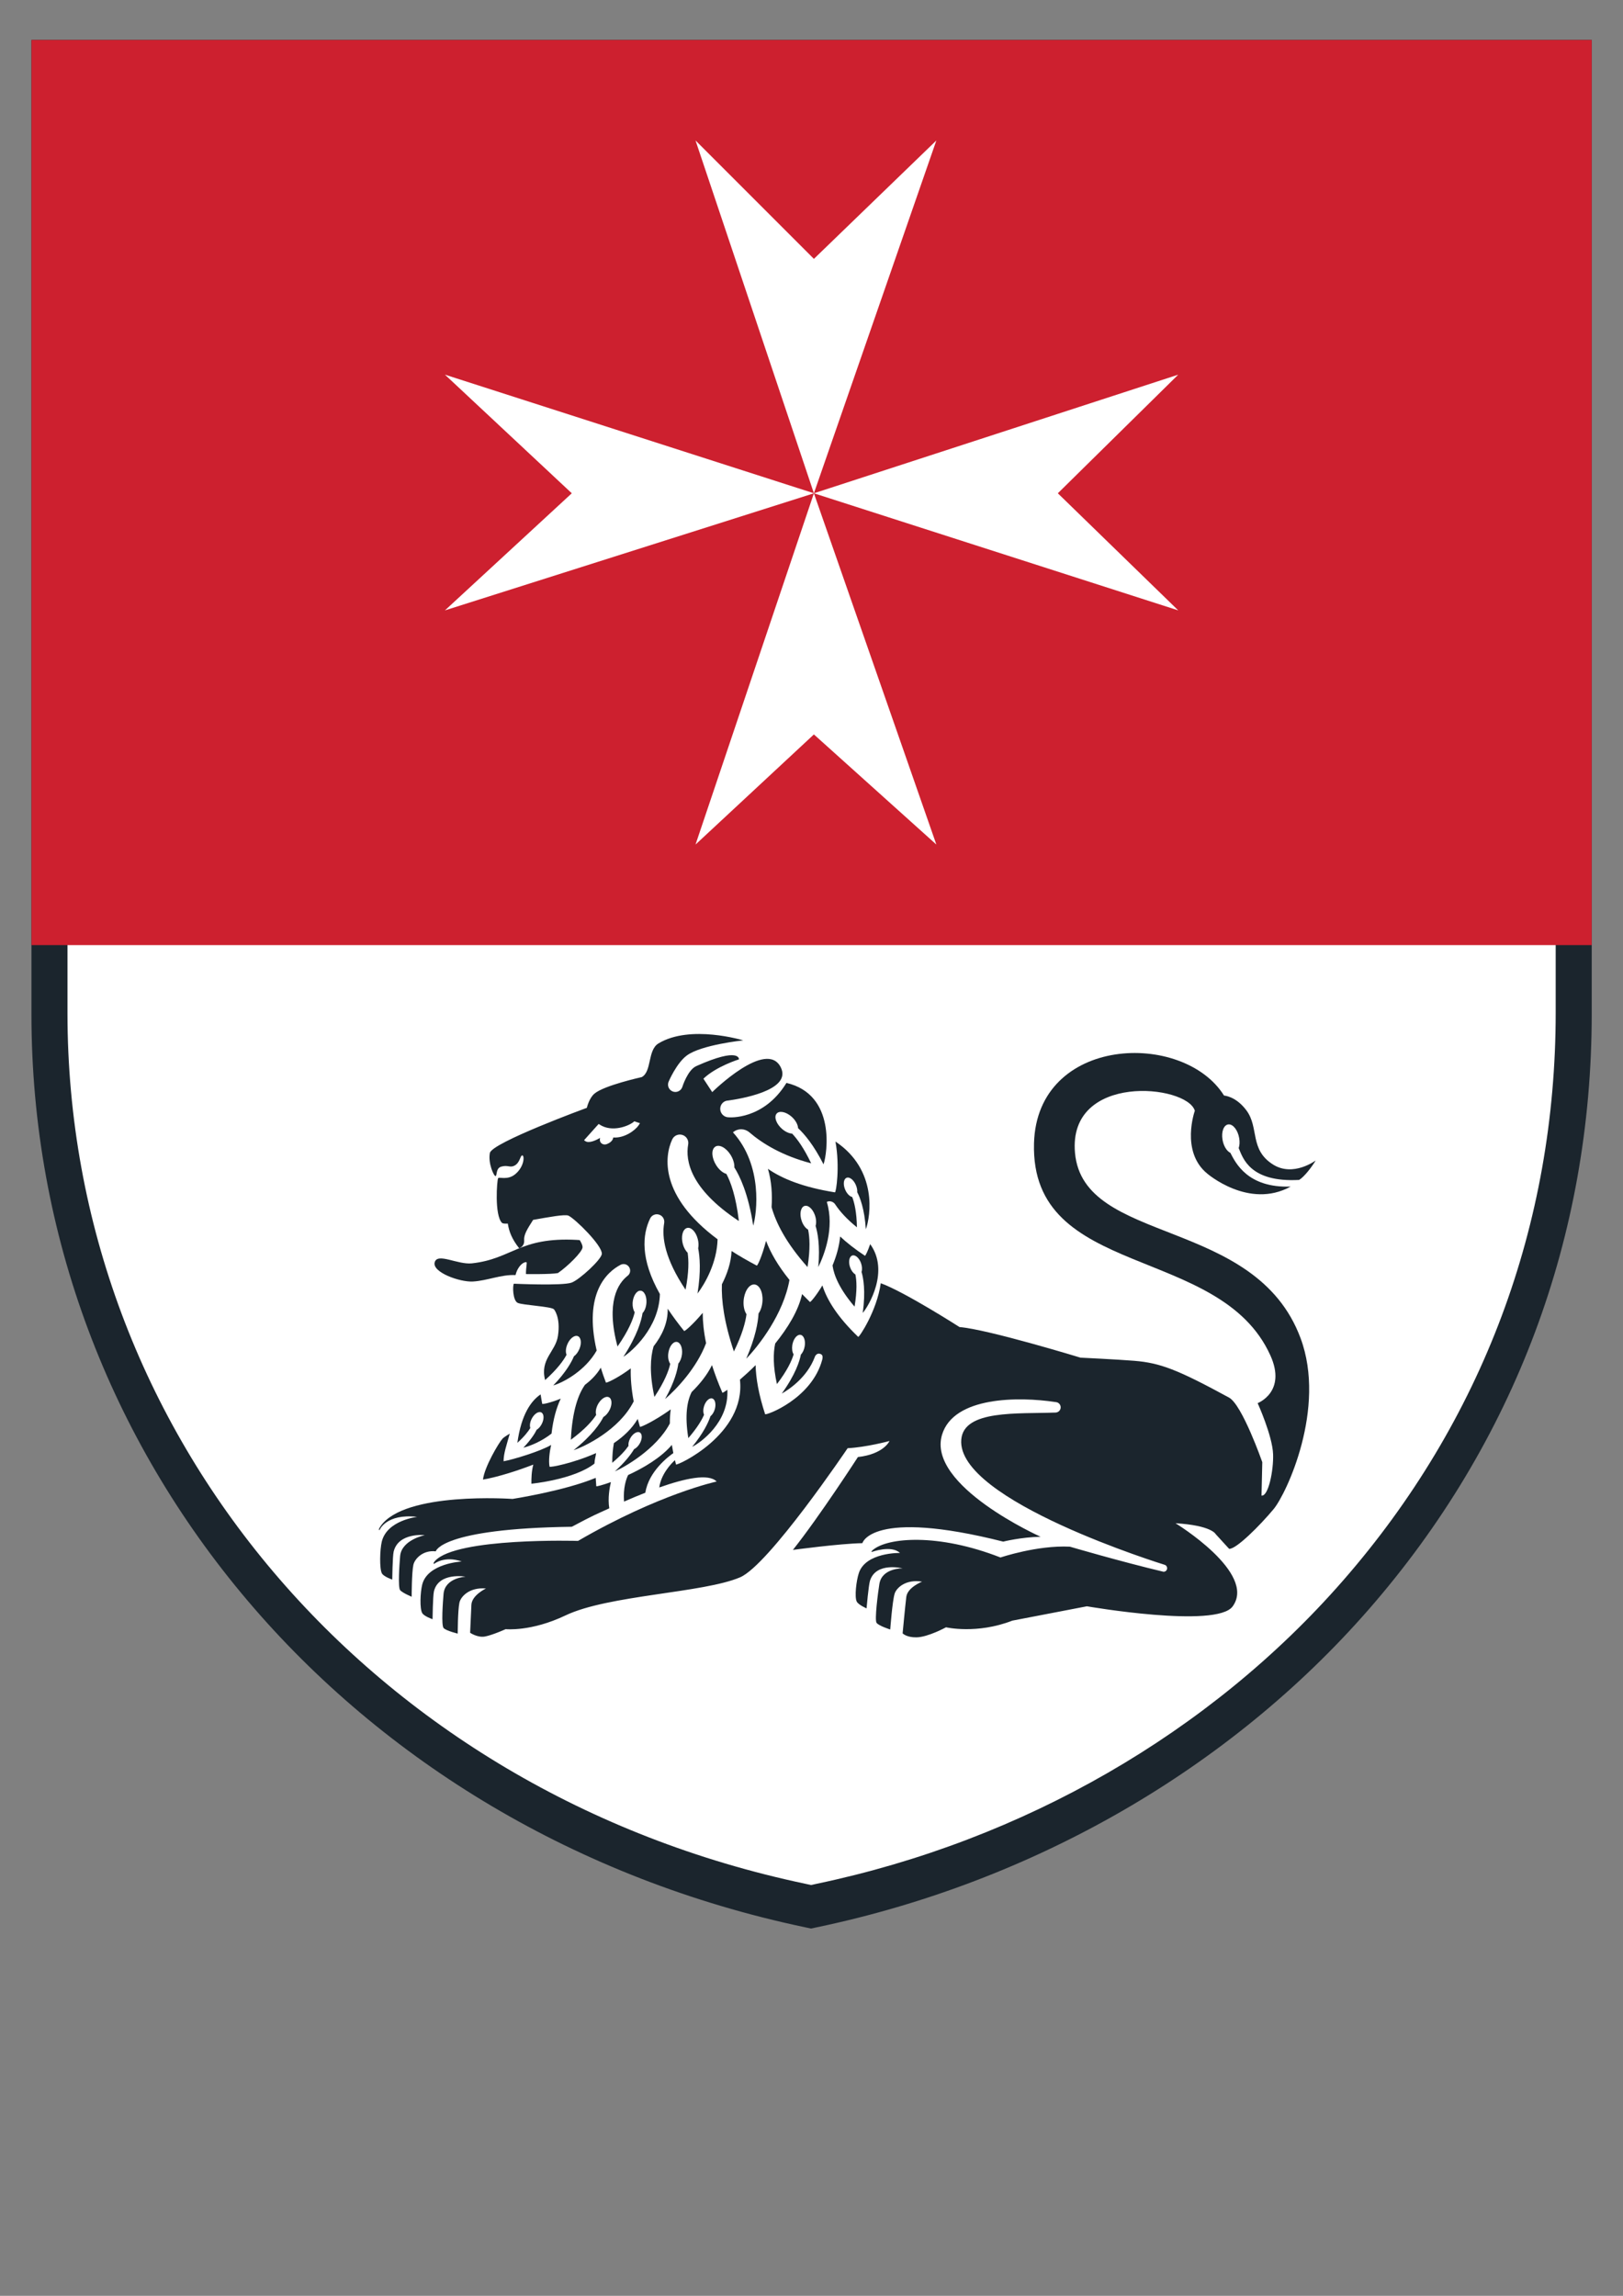 <?xml version="1.0" encoding="UTF-8" standalone="no"?>
<svg
   xmlns:dc="http://purl.org/dc/elements/1.1/"
   xmlns:cc="http://creativecommons.org/ns#"
   xmlns:rdf="http://www.w3.org/1999/02/22-rdf-syntax-ns#"
   xmlns:svg="http://www.w3.org/2000/svg"
   xmlns="http://www.w3.org/2000/svg"
   viewBox="0 0 793.701 1122.52"
   height="1122.52"
   width="793.701"
   xml:space="preserve"
   id="svg2"
   version="1.1"><rect x="0" y="0" width="793.701" height="1122.52" fill="#808080" stroke="none"/><defs
     id="defs6"><clipPath
       id="clipPath18"
       clipPathUnits="userSpaceOnUse"><path
         id="path16"
         d="m 219.864,751.858 h 155.548 v 74.889 H 219.864 Z" /></clipPath><clipPath
       id="clipPath30"
       clipPathUnits="userSpaceOnUse"><path
         id="path28"
         d="m 219.864,751.858 h 155.548 v 74.889 H 219.864 Z" /></clipPath><clipPath
       id="clipPath42"
       clipPathUnits="userSpaceOnUse"><path
         id="path40"
         d="m 219.864,751.858 h 155.548 v 74.889 H 219.864 Z" /></clipPath><clipPath
       id="clipPath54"
       clipPathUnits="userSpaceOnUse"><path
         id="path52"
         d="m 219.864,751.858 h 155.548 v 74.889 H 219.864 Z" /></clipPath><clipPath
       id="clipPath66"
       clipPathUnits="userSpaceOnUse"><path
         id="path64"
         d="m 219.864,751.858 h 155.548 v 74.889 H 219.864 Z" /></clipPath><clipPath
       id="clipPath78"
       clipPathUnits="userSpaceOnUse"><path
         id="path76"
         d="m 219.864,751.858 h 155.548 v 74.889 H 219.864 Z" /></clipPath><clipPath
       id="clipPath90"
       clipPathUnits="userSpaceOnUse"><path
         id="path88"
         d="m 219.864,751.858 h 155.548 v 74.889 H 219.864 Z" /></clipPath><clipPath
       id="clipPath102"
       clipPathUnits="userSpaceOnUse"><path
         id="path100"
         d="m 219.864,751.858 h 155.548 v 74.889 H 219.864 Z" /></clipPath><clipPath
       id="clipPath114"
       clipPathUnits="userSpaceOnUse"><path
         id="path112"
         d="m 219.864,751.858 h 155.548 v 74.889 H 219.864 Z" /></clipPath><clipPath
       id="clipPath126"
       clipPathUnits="userSpaceOnUse"><path
         id="path124"
         d="m 219.864,751.858 h 155.548 v 74.889 H 219.864 Z" /></clipPath><clipPath
       id="clipPath138"
       clipPathUnits="userSpaceOnUse"><path
         id="path136"
         d="m 219.864,751.858 h 155.548 v 74.889 H 219.864 Z" /></clipPath><clipPath
       id="clipPath150"
       clipPathUnits="userSpaceOnUse"><path
         id="path148"
         d="m 219.864,751.858 h 155.548 v 74.889 H 219.864 Z" /></clipPath><clipPath
       id="clipPath160"
       clipPathUnits="userSpaceOnUse"><path
         id="path158"
         d="m 219.864,751.858 h 155.548 v 74.889 H 219.864 Z" /></clipPath><clipPath
       id="clipPath172"
       clipPathUnits="userSpaceOnUse"><path
         id="path170"
         d="m 219.864,751.858 h 155.548 v 74.889 H 219.864 Z" /></clipPath><clipPath
       id="clipPath184"
       clipPathUnits="userSpaceOnUse"><path
         id="path182"
         d="m 219.864,751.858 h 155.548 v 74.889 H 219.864 Z" /></clipPath><clipPath
       id="clipPath196"
       clipPathUnits="userSpaceOnUse"><path
         id="path194"
         d="m 219.864,751.858 h 155.548 v 74.889 H 219.864 Z" /></clipPath><clipPath
       id="clipPath208"
       clipPathUnits="userSpaceOnUse"><path
         id="path206"
         d="m 219.864,751.858 h 155.548 v 74.889 H 219.864 Z" /></clipPath><clipPath
       id="clipPath220"
       clipPathUnits="userSpaceOnUse"><path
         id="path218"
         d="m 219.864,751.858 h 155.548 v 74.889 H 219.864 Z" /></clipPath><clipPath
       id="clipPath232"
       clipPathUnits="userSpaceOnUse"><path
         id="path230"
         d="m 219.864,751.858 h 155.548 v 74.889 H 219.864 Z" /></clipPath><clipPath
       id="clipPath244"
       clipPathUnits="userSpaceOnUse"><path
         id="path242"
         d="m 219.864,751.858 h 155.548 v 74.889 H 219.864 Z" /></clipPath><clipPath
       id="clipPath256"
       clipPathUnits="userSpaceOnUse"><path
         id="path254"
         d="m 219.864,751.858 h 155.548 v 74.889 H 219.864 Z" /></clipPath><clipPath
       id="clipPath266"
       clipPathUnits="userSpaceOnUse"><path
         id="path264"
         d="m 219.864,751.858 h 155.548 v 74.889 H 219.864 Z" /></clipPath><clipPath
       id="clipPath278"
       clipPathUnits="userSpaceOnUse"><path
         id="path276"
         d="m 219.864,751.858 h 155.548 v 74.889 H 219.864 Z" /></clipPath></defs><g
     transform="matrix(1.333,0,0,-1.333,0,1122.52)"
     id="g10"><g
       transform="matrix(10.896,0,0,10.896,-2945.712,-8116.641)"
       id="g12"><g
         clip-path="url(#clipPath18)"
         id="g14"><g
           transform="translate(271.407,820.86)"
           id="g20"><path
             id="path22"
             style="fill:#1b252d;fill-opacity:1;fill-rule:evenodd;stroke:none"
             d="m 0,0 v -32.807 c 0,-14.859 10.708,-27.494 26.04,-30.726 l 0.208,-0.044 0.206,0.044 c 7.288,1.529 13.885,5.329 18.572,10.699 4.912,5.627 7.508,12.559 7.508,20.047 V 0 Z" /></g></g></g><g
       transform="matrix(10.896,0,0,10.896,-2945.712,-8116.641)"
       id="g24"><g
         clip-path="url(#clipPath30)"
         id="g26"><g
           transform="translate(272.62,819.393)"
           id="g32"><path
             id="path34"
             style="fill:#ffffff;fill-opacity:1;fill-rule:evenodd;stroke:none"
             d="m 0,0 v -31.292 c 0,-14.175 10.213,-26.227 24.839,-29.31 l 0.196,-0.043 0.197,0.043 c 6.952,1.459 13.245,5.084 17.716,10.206 4.686,5.367 7.16,11.98 7.16,19.12 l 0,31.276 z" /></g></g></g><g
       transform="matrix(10.896,0,0,10.896,-2945.712,-8116.641)"
       id="g36"><g
         clip-path="url(#clipPath42)"
         id="g38"><g
           transform="translate(296.994,784.619)"
           id="g44"><path
             id="path46"
             style="fill:#1b252d;fill-opacity:1;fill-rule:nonzero;stroke:none"
             d="m 0,0 c 0.138,-0.12 0.221,-0.273 0.225,-0.392 0.212,-0.196 0.525,-0.565 0.857,-1.218 0.125,0.36 0.426,2.348 -1.248,2.741 -0.777,-1.262 -1.938,-1.158 -1.938,-1.158 -0.157,-0.004 -0.287,0.12 -0.292,0.277 -0.004,0.155 0.113,0.285 0.27,0.288 0.321,0.044 2.161,0.323 1.77,1.114 -0.481,0.975 -2.31,-0.831 -2.31,-0.831 l -0.296,0.452 c 0.434,0.416 1.197,0.651 1.197,0.651 0,0 0.042,0.434 -1.437,-0.227 C -3.494,1.567 -3.671,0.998 -3.671,0.998 -3.702,0.901 -3.793,0.83 -3.9,0.826 -4.036,0.823 -4.151,0.931 -4.154,1.068 c -0.001,0.038 0.007,0.074 0.021,0.106 0,0 0.262,0.62 0.611,0.879 0.49,0.364 1.901,0.51 1.901,0.51 0,0 -1.784,0.546 -2.856,-0.104 C -4.848,2.234 -4.694,1.51 -5.04,1.326 c 0,0 -1.261,-0.277 -1.59,-0.555 -0.184,-0.155 -0.257,-0.479 -0.257,-0.479 0,0 -3.2,-1.172 -3.265,-1.52 -0.066,-0.348 0.138,-0.792 0.193,-0.777 0.054,0.014 10e-4,0.264 0.19,0.317 0.217,0.064 0.289,-0.041 0.435,0.029 0.193,0.092 0.197,0.324 0.264,0.348 0.085,0.031 0.098,-0.355 -0.223,-0.627 -0.261,-0.22 -0.544,-0.086 -0.581,-0.139 -0.038,-0.052 -0.13,-1.243 0.13,-1.504 0.024,-0.022 0.093,-0.03 0.196,-0.024 0.04,-0.261 0.136,-0.52 0.383,-0.831 0,0 0.182,0.055 0.167,0.268 -0.014,0.188 0.099,0.37 0.302,0.688 0.528,0.093 1.078,0.197 1.193,0.141 0.226,-0.11 1.126,-0.992 1.121,-1.28 -0.004,-0.19 -0.756,-0.878 -1.019,-0.973 -0.306,-0.113 -1.942,-0.037 -1.942,-0.037 -0.047,-0.051 -0.044,-0.569 0.132,-0.647 0.175,-0.077 1.115,-0.117 1.216,-0.214 0,0 0.233,-0.261 0.134,-0.902 -0.081,-0.528 -0.612,-0.775 -0.431,-1.481 0.413,0.372 0.619,0.658 0.722,0.853 -0.036,0.082 -0.03,0.207 0.02,0.335 0.077,0.198 0.233,0.329 0.349,0.295 0.115,-0.036 0.148,-0.225 0.069,-0.422 -0.045,-0.115 -0.115,-0.209 -0.19,-0.261 -0.074,-0.181 -0.259,-0.527 -0.696,-0.981 0.361,0.107 1.085,0.508 1.462,1.175 -0.451,1.943 0.355,2.65 0.804,2.886 0.077,0.04 0.176,0.032 0.245,-0.027 0.093,-0.079 0.106,-0.219 0.027,-0.311 -0.012,-0.013 -0.023,-0.023 -0.036,-0.033 -0.324,-0.256 -0.738,-0.887 -0.338,-2.379 0.376,0.54 0.523,0.915 0.579,1.151 -0.048,0.075 -0.077,0.188 -0.071,0.316 0.014,0.225 0.129,0.41 0.256,0.412 0.128,0.004 0.223,-0.177 0.21,-0.402 -0.009,-0.148 -0.06,-0.279 -0.131,-0.352 -0.037,-0.245 -0.174,-0.745 -0.645,-1.471 0.284,0.178 1.201,0.982 1.229,2.112 -0.667,1.179 -0.59,2.004 -0.328,2.546 0.057,0.117 0.195,0.171 0.318,0.121 0.112,-0.043 0.174,-0.162 0.154,-0.278 -0.086,-0.479 0.024,-1.205 0.72,-2.243 0.117,0.602 0.107,0.997 0.07,1.244 -0.067,0.065 -0.128,0.169 -0.162,0.294 -0.067,0.248 -0.008,0.488 0.13,0.537 0.139,0.049 0.305,-0.113 0.371,-0.362 0.032,-0.114 0.034,-0.227 0.016,-0.32 0.053,-0.272 0.1,-0.765 -0.023,-1.522 0.247,0.324 0.656,1.033 0.676,1.827 -1.959,1.457 -1.793,2.795 -1.526,3.364 0.067,0.142 0.237,0.201 0.378,0.134 0.121,-0.057 0.184,-0.191 0.156,-0.318 -0.09,-0.523 0.058,-1.477 1.705,-2.563 l 0.003,0.006 c -0.098,0.824 -0.274,1.306 -0.421,1.581 v -0.003 c -0.114,0.033 -0.242,0.135 -0.339,0.288 -0.156,0.243 -0.176,0.521 -0.043,0.621 0.131,0.1 0.365,-0.018 0.521,-0.262 0.094,-0.15 0.14,-0.311 0.13,-0.437 h 0.005 c 0.172,-0.272 0.465,-0.866 0.631,-1.952 0.123,0.408 0.331,2.023 -0.683,3.142 0.039,0.032 0.083,0.059 0.133,0.077 0.148,0.053 0.306,0.018 0.418,-0.076 0.452,-0.388 1.118,-0.792 2.083,-1.045 -0.247,0.518 -0.47,0.821 -0.641,1 -0.1,0.005 -0.223,0.058 -0.336,0.155 -0.191,0.165 -0.279,0.394 -0.192,0.51 C -0.418,0.206 -0.192,0.165 0,0 m -5.142,-0.293 c -0.128,-0.191 -0.5,-0.443 -0.856,-0.413 -0.002,0.001 0.001,-0.136 -0.208,-0.22 -0.119,-0.047 -0.211,0.019 -0.235,0.09 -0.017,0.054 0,0.117 0,0.117 -0.154,-0.091 -0.388,-0.197 -0.509,-0.102 l -0.031,0.023 0.49,0.546 0.025,-0.013 c 0.429,-0.291 1.01,-0.045 1.163,0.091 l 0.014,0.013 0.191,-0.065 z" /></g></g></g><g
       transform="matrix(10.896,0,0,10.896,-2945.712,-8116.641)"
       id="g48"><g
         clip-path="url(#clipPath54)"
         id="g50"><g
           transform="translate(291.018,773.625)"
           id="g56"><path
             id="path58"
             style="fill:#1b252d;fill-opacity:1;fill-rule:nonzero;stroke:none"
             d="m 0,0 c -0.035,-0.188 -0.055,-0.409 -0.056,-0.663 0.277,0.231 0.446,0.421 0.548,0.569 -0.01,0.069 0.006,0.155 0.051,0.243 C 0.626,0.307 0.768,0.402 0.861,0.363 0.955,0.324 0.963,0.163 0.881,0.005 0.829,-0.096 0.752,-0.171 0.68,-0.204 0.571,-0.384 0.377,-0.642 0.031,-0.952 0.335,-0.824 1.43,-0.207 1.884,0.662 1.883,0.835 1.893,0.992 1.914,1.135 1.368,0.743 0.886,0.521 0.877,0.549 0.85,0.64 0.825,0.726 0.801,0.813 0.607,0.485 0.324,0.218 0,0" /></g></g></g><g
       transform="matrix(10.896,0,0,10.896,-2945.712,-8116.641)"
       id="g60"><g
         clip-path="url(#clipPath66)"
         id="g62"><g
           transform="translate(291.018,773.625)"
           id="g68"><path
             id="path70"
             style="fill:#1b252d;fill-opacity:1;fill-rule:nonzero;stroke:none"
             d="M 0,0 C -0.001,-0.001 0,0 0,0" /></g></g></g><g
       transform="matrix(10.896,0,0,10.896,-2945.712,-8116.641)"
       id="g72"><g
         clip-path="url(#clipPath78)"
         id="g74"><g
           transform="translate(290.576,776.163)"
           id="g80"><path
             id="path82"
             style="fill:#1b252d;fill-opacity:1;fill-rule:nonzero;stroke:none"
             d="M 0,0 C 0,0 -0.002,0 0,0" /></g></g></g><g
       transform="matrix(10.896,0,0,10.896,-2945.712,-8116.641)"
       id="g84"><g
         clip-path="url(#clipPath90)"
         id="g86"><g
           transform="translate(296.204,782.858)"
           id="g92"><path
             id="path94"
             style="fill:#1b252d;fill-opacity:1;fill-rule:nonzero;stroke:none"
             d="m 0,0 c 0.123,-0.416 0.15,-0.862 0.123,-1.29 0.144,-0.515 0.479,-1.199 1.211,-2.017 0.098,0.625 0.07,1.022 0.018,1.261 -0.085,0.047 -0.167,0.152 -0.215,0.291 -0.078,0.222 -0.041,0.447 0.082,0.5 0.123,0.053 0.285,-0.083 0.363,-0.306 0.046,-0.132 0.052,-0.263 0.023,-0.361 0.066,-0.213 0.156,-0.654 0.091,-1.385 0.201,0.411 0.553,1.313 0.287,2.191 0.006,0.003 0.011,0.009 0.017,0.011 0.099,0.034 0.207,-0.005 0.263,-0.089 0.154,-0.234 0.387,-0.495 0.734,-0.775 -0.009,0.511 -0.086,0.831 -0.159,1.02 -0.081,0.018 -0.172,0.105 -0.23,0.231 -0.08,0.174 -0.068,0.357 0.027,0.409 0.096,0.054 0.237,-0.045 0.317,-0.217 0.043,-0.092 0.062,-0.186 0.055,-0.262 0.089,-0.169 0.245,-0.554 0.29,-1.247 C 3.456,-1.598 3.7,-0.036 2.274,0.918 2.429,0.059 2.295,-0.798 2.256,-0.792 1.182,-0.621 0.469,-0.329 0,0" /></g></g></g><g
       transform="matrix(10.896,0,0,10.896,-2945.712,-8116.641)"
       id="g96"><g
         clip-path="url(#clipPath102)"
         id="g98"><g
           transform="translate(299.397,778.007)"
           id="g104"><path
             id="path106"
             style="fill:#1b252d;fill-opacity:1;fill-rule:nonzero;stroke:none"
             d="M 0,0 C 0.199,0.231 0.906,1.413 0.25,2.316 0.166,2.069 0.087,1.914 0.073,1.924 -0.263,2.147 -0.538,2.363 -0.76,2.571 h -0.001 c -0.034,-0.343 -0.13,-0.668 -0.257,-0.974 0.049,-0.343 0.245,-0.805 0.742,-1.385 0.09,0.546 0.071,0.881 0.028,1.082 -0.067,0.04 -0.132,0.12 -0.173,0.228 -0.067,0.177 -0.042,0.36 0.056,0.406 0.098,0.046 0.233,-0.062 0.302,-0.239 C -0.021,1.575 -0.014,1.46 -0.041,1.38 0.02,1.178 0.101,0.74 0,0" /></g></g></g><g
       transform="matrix(10.896,0,0,10.896,-2945.712,-8116.641)"
       id="g108"><g
         clip-path="url(#clipPath114)"
         id="g110"><g
           transform="translate(294.511,780.417)"
           id="g116"><path
             id="path118"
             style="fill:#1b252d;fill-opacity:1;fill-rule:nonzero;stroke:none"
             d="M 0,0 C -0.002,0 0,-0.001 0,0" /></g></g></g><g
       transform="matrix(10.896,0,0,10.896,-2945.712,-8116.641)"
       id="g120"><g
         clip-path="url(#clipPath126)"
         id="g122"><g
           transform="translate(294.98,780.091)"
           id="g128"><path
             id="path130"
             style="fill:#1b252d;fill-opacity:1;fill-rule:nonzero;stroke:none"
             d="m 0,0 c -0.016,-0.38 -0.145,-0.766 -0.326,-1.121 -0.02,-0.53 0.069,-1.265 0.404,-2.261 0.282,0.575 0.39,0.983 0.424,1.255 -0.068,0.1 -0.108,0.259 -0.098,0.436 0.017,0.308 0.173,0.562 0.348,0.565 0.177,0.005 0.306,-0.243 0.289,-0.551 C 1.032,-1.846 0.982,-1.999 0.908,-2.103 0.892,-2.394 0.808,-2.9 0.494,-3.625 0.918,-3.186 1.747,-2.12 1.949,-0.973 1.561,-0.493 1.311,-0.055 1.161,0.342 1.029,-0.165 0.875,-0.504 0.847,-0.49 0.534,-0.325 0.253,-0.163 0,0" /></g></g></g><g
       transform="matrix(10.896,0,0,10.896,-2945.712,-8116.641)"
       id="g132"><g
         clip-path="url(#clipPath138)"
         id="g134"><g
           transform="translate(293.637,775.345)"
           id="g140"><path
             id="path142"
             style="fill:#1b252d;fill-opacity:1;fill-rule:nonzero;stroke:none"
             d="m 0,0 c -0.149,-0.291 -0.241,-0.768 -0.113,-1.552 0.295,0.341 0.449,0.6 0.529,0.785 -0.03,0.068 -0.035,0.165 -0.006,0.268 0.048,0.176 0.169,0.304 0.272,0.284 C 0.785,-0.235 0.827,-0.394 0.781,-0.57 0.752,-0.677 0.695,-0.766 0.632,-0.816 0.56,-1.03 0.394,-1.383 0.016,-1.846 0.292,-1.711 1.261,-1.021 1.201,0.075 1.099,0.001 1.038,-0.034 1.033,-0.023 0.891,0.307 0.776,0.615 0.683,0.905 0.523,0.576 0.275,0.269 0,0" /></g></g></g><g
       transform="matrix(10.896,0,0,10.896,-2945.712,-8116.641)"
       id="g144"><g
         clip-path="url(#clipPath150)"
         id="g146"><g
           transform="translate(290.862,771.429)"
           id="g152" /></g></g><g
       transform="matrix(10.896,0,0,10.896,-2945.712,-8116.641)"
       id="g154"><g
         clip-path="url(#clipPath160)"
         id="g156"><g
           transform="translate(291.359,771.656)"
           id="g162"><path
             id="path164"
             style="fill:#1b252d;fill-opacity:1;fill-rule:nonzero;stroke:none"
             d="M 0,0 C -0.034,0.471 0.076,0.768 0.138,0.894 0.655,1.132 1.244,1.477 1.61,1.908 1.624,1.819 1.641,1.727 1.66,1.632 1.519,1.533 0.83,1.028 0.718,0.299 0.477,0.205 0.232,0.101 0,0" /></g></g></g><g
       transform="matrix(10.896,0,0,10.896,-2945.712,-8116.641)"
       id="g166"><g
         clip-path="url(#clipPath172)"
         id="g168"><g
           transform="translate(290.862,771.429)"
           id="g174"><path
             id="path176"
             style="fill:#1b252d;fill-opacity:1;fill-rule:nonzero;stroke:none"
             d="M 0,0 C -0.055,0.344 0.012,0.7 0.055,0.883 -0.238,0.777 -0.436,0.73 -0.437,0.744 -0.445,0.841 -0.452,0.935 -0.457,1.026 -1.496,0.59 -3.256,0.316 -3.256,0.316 c 0,0 -3.65,0.261 -4.449,-0.926 -0.091,-0.135 -0.035,-0.122 -0.03,-0.121 0,0 0.217,0.562 1.267,0.443 0,0 -1.01,-0.111 -1.19,-0.828 -0.066,-0.264 -0.085,-0.928 0.005,-1.078 0.064,-0.108 0.346,-0.205 0.346,-0.205 0,0 0.01,0.781 0.047,0.94 0.158,0.654 1.049,0.557 1.049,0.557 0,0 -0.785,-0.16 -0.831,-0.709 -0.022,-0.261 -0.08,-1.06 0.003,-1.148 0.093,-0.097 0.386,-0.217 0.386,-0.217 0,0 -0.001,0.804 0.057,1.072 0.043,0.202 0.32,0.506 0.754,0.456 0,0 0.161,0.767 4.58,0.827 C -0.461,-0.194 -0.452,-0.209 0,0" /></g></g></g><g
       transform="matrix(10.896,0,0,10.896,-2945.712,-8116.641)"
       id="g178"><g
         clip-path="url(#clipPath184)"
         id="g180"><g
           transform="translate(292.354,776.882)"
           id="g186"><path
             id="path188"
             style="fill:#1b252d;fill-opacity:1;fill-rule:nonzero;stroke:none"
             d="M 0,0 C 0.284,0.363 0.487,0.792 0.475,1.267 0.633,1.029 0.816,0.78 1.028,0.517 1.045,0.496 1.331,0.74 1.654,1.128 1.655,0.823 1.69,0.483 1.768,0.109 1.452,-0.729 0.776,-1.437 0.387,-1.774 c 0.326,0.584 0.42,0.989 0.446,1.194 0.063,0.074 0.11,0.188 0.124,0.318 C 0.981,-0.038 0.896,0.146 0.769,0.15 0.641,0.154 0.518,-0.025 0.494,-0.249 0.477,-0.387 0.509,-0.516 0.561,-0.59 0.509,-0.823 0.371,-1.187 0.028,-1.703 -0.14,-0.926 -0.112,-0.384 0,0" /></g></g></g><g
       transform="matrix(10.896,0,0,10.896,-2945.712,-8116.641)"
       id="g190"><g
         clip-path="url(#clipPath196)"
         id="g192"><g
           transform="translate(290.576,776.163)"
           id="g198"><path
             id="path200"
             style="fill:#1b252d;fill-opacity:1;fill-rule:nonzero;stroke:none"
             d="M 0,0 C 0.048,-0.159 0.108,-0.327 0.173,-0.5 0.183,-0.526 0.572,-0.351 1.01,-0.023 1,-0.338 1.028,-0.707 1.108,-1.135 0.617,-2.107 -0.564,-2.663 -0.916,-2.777 c 0.639,0.508 0.903,0.915 1.005,1.118 0.078,0.044 0.156,0.131 0.211,0.242 0.093,0.19 0.077,0.382 -0.035,0.426 -0.112,0.045 -0.278,-0.074 -0.372,-0.264 -0.059,-0.125 -0.076,-0.249 -0.047,-0.333 -0.123,-0.194 -0.369,-0.48 -0.853,-0.838 0.047,0.992 0.258,1.543 0.475,1.85 C -0.32,-0.416 -0.138,-0.232 0,0" /></g></g></g><g
       transform="matrix(10.896,0,0,10.896,-2945.712,-8116.641)"
       id="g202"><g
         clip-path="url(#clipPath208)"
         id="g204"><g
           transform="translate(299.384,770.256)"
           id="g210"><path
             id="path212"
             style="fill:#1b252d;fill-opacity:1;fill-rule:nonzero;stroke:none"
             d="m 0,0 c 0,0 0.299,1.173 4.742,0.052 0,0 0.597,0.15 1.259,0.164 0,0 -3.831,1.713 -3.32,3.43 0.387,1.297 2.586,1.293 3.822,1.104 0.005,0 0.009,0 0.014,-0.001 C 6.613,4.739 6.686,4.654 6.676,4.556 6.668,4.467 6.593,4.4 6.506,4.397 5.236,4.348 3.415,4.497 3.33,3.489 c -0.175,-2.057 6.856,-4.22 6.856,-4.22 0.047,-0.017 0.077,-0.065 0.075,-0.117 -0.002,-0.065 -0.057,-0.118 -0.124,-0.114 -1.455,0.346 -3.15,0.844 -3.15,0.844 C 5.889,-0.063 4.651,-0.482 4.651,-0.482 2.541,0.343 0.848,0.19 0.355,-0.227 0.271,-0.295 0.322,-0.292 0.322,-0.294 c 0,0 0.653,0.239 0.943,-0.035 0,0 -1.153,0.024 -1.384,-0.677 -0.086,-0.257 -0.149,-0.803 -0.071,-0.959 0.056,-0.113 0.331,-0.23 0.331,-0.23 0,0 0.067,0.778 0.116,0.934 0.206,0.64 1.097,0.413 1.097,0.413 0,0 -0.696,0.017 -0.782,-0.527 -0.041,-0.258 -0.17,-1.218 -0.092,-1.31 0.085,-0.104 0.458,-0.221 0.458,-0.221 0,0 0.069,0.938 0.147,1.202 0.058,0.197 0.374,0.5 0.925,0.408 0,0 -0.491,-0.189 -0.531,-0.513 -0.04,-0.325 -0.124,-1.227 -0.124,-1.227 0,0 0.13,-0.14 0.467,-0.134 0.388,0.006 0.994,0.338 0.994,0.338 0,0 1.037,-0.242 2.233,0.224 l 2.511,0.483 c 0,0 4.361,-0.756 4.907,-0.004 0.821,1.127 -1.924,2.8 -1.924,2.8 1.223,-0.074 1.355,-0.369 1.355,-0.369 l 0.45,-0.492 c 0.229,-0.026 1.041,0.787 1.498,1.336 0.429,0.513 1.786,3.395 0.908,5.755 -1.526,4.105 -7.316,3.126 -7.595,6.237 -0.242,2.706 3.769,2.306 4.035,1.419 0,0 -0.488,-1.361 0.407,-2.107 0,0 1.407,-1.224 2.819,-0.446 -1.454,-0.051 -1.856,0.804 -2.03,1.136 -0.121,0.058 -0.229,0.231 -0.264,0.443 -0.046,0.269 0.043,0.5 0.199,0.514 0.154,0.015 0.317,-0.192 0.363,-0.463 0.021,-0.126 0.014,-0.244 -0.017,-0.334 0.138,-0.33 0.374,-1.161 2.034,-1.072 0.171,0.101 0.429,0.438 0.558,0.655 0,0 -0.752,-0.563 -1.43,-0.14 -0.808,0.503 -0.467,1.243 -0.902,1.826 -0.357,0.481 -0.754,0.499 -0.754,0.499 -1.375,2.199 -6.295,2.019 -6.398,-1.604 -0.128,-4.592 6.262,-3.38 7.959,-7.144 0.556,-1.231 -0.429,-1.606 -0.429,-1.606 0,0 0.498,-1.097 0.52,-1.719 C 13.848,2.45 13.67,1.566 13.439,1.602 l 0.026,1.125 c 0,0 -0.676,1.934 -1.12,2.174 -1.744,0.95 -2.318,1.165 -3.187,1.238 -0.574,0.047 -1.814,0.106 -1.814,0.106 0,0 -3.12,0.954 -4.073,1.03 0,0 -1.849,1.185 -2.652,1.476 C 0.487,7.81 -0.113,6.918 -0.141,6.945 -0.846,7.621 -1.197,8.2 -1.346,8.677 -1.558,8.325 -1.748,8.104 -1.766,8.12 -1.859,8.211 -1.946,8.298 -2.03,8.385 -2.154,7.823 -2.516,7.239 -2.935,6.721 -3.006,6.395 -3.008,5.954 -2.877,5.355 c 0.352,0.46 0.5,0.79 0.562,1.001 -0.045,0.07 -0.063,0.187 -0.044,0.313 0.033,0.201 0.152,0.356 0.268,0.345 0.114,-0.01 0.182,-0.18 0.15,-0.381 C -1.96,6.514 -2.009,6.411 -2.071,6.347 -2.113,6.132 -2.25,5.681 -2.714,5.036 c 0.212,0.119 0.852,0.528 1.114,1.237 0.006,0.02 0.017,0.039 0.032,0.055 0.053,0.064 0.121,0.063 0.182,0.029 0.059,-0.035 0.051,-0.116 0.035,-0.178 -0.352,-1.326 -1.906,-1.89 -1.924,-1.836 -0.217,0.666 -0.31,1.208 -0.32,1.65 C -3.781,5.807 -3.963,5.642 -4.122,5.505 -3.918,3.659 -6.259,2.591 -6.275,2.65 -6.288,2.699 -6.3,2.747 -6.311,2.794 -6.449,2.671 -6.783,2.31 -6.838,1.875 c 0.873,0.309 1.666,0.477 1.931,0.2 0,0 -1.931,-0.411 -4.667,-1.999 0,0 -4.095,0.123 -4.817,-0.676 -0.079,-0.09 -0.03,-0.097 -0.031,-0.098 0,0 0.346,0.286 0.932,0.081 0,0 -1.15,-0.06 -1.33,-0.777 -0.066,-0.265 -0.088,-0.811 10e-4,-0.961 0.066,-0.109 0.347,-0.205 0.347,-0.205 0,0 0.01,0.78 0.047,0.939 0.159,0.655 1.064,0.493 1.064,0.493 0,0 -0.694,-0.034 -0.741,-0.583 -0.022,-0.26 -0.081,-1.06 0.003,-1.147 0.094,-0.097 0.475,-0.186 0.475,-0.186 0,0 0,0.774 0.057,1.042 0.043,0.203 0.337,0.526 0.893,0.476 0,0 -0.476,-0.224 -0.49,-0.55 -0.017,-0.327 -0.043,-0.94 -0.043,-0.94 0,0 0.249,-0.173 0.501,-0.126 0.252,0.047 0.695,0.247 0.695,0.247 0,0 0.856,-0.091 2.014,0.462 1.44,0.689 4.646,0.754 5.881,1.284 0.97,0.416 3.62,4.346 3.62,4.346 0.623,0.03 1.409,0.242 1.409,0.242 0,0 -0.186,-0.44 -1.063,-0.54 0,0 -1.288,-1.993 -2.189,-3.126 0,0 1.57,0.213 2.339,0.227" /></g></g></g><g
       transform="matrix(10.896,0,0,10.896,-2945.712,-8116.641)"
       id="g214"><g
         clip-path="url(#clipPath220)"
         id="g216"><g
           transform="translate(289.133,779.349)"
           id="g222"><path
             id="path224"
             style="fill:#1b252d;fill-opacity:1;fill-rule:nonzero;stroke:none"
             d="M 0,0 C 0.328,0.225 0.827,0.716 0.83,0.87 0.831,0.927 0.795,1.012 0.735,1.109 0.706,1.111 0.675,1.115 0.644,1.116 -1.307,1.221 -1.533,0.476 -2.895,0.327 -3.378,0.275 -4.059,0.696 -4.149,0.361 -4.24,0.027 -3.305,-0.31 -2.862,-0.285 c 0.487,0.028 0.946,0.24 1.435,0.217 0.079,0.316 0.276,0.45 0.365,0.434 0.033,-0.007 -0.016,-0.168 -0.014,-0.4 0,0 0.853,-0.013 1.076,0.034" /></g></g></g><g
       transform="matrix(10.896,0,0,10.896,-2945.712,-8116.641)"
       id="g226"><g
         clip-path="url(#clipPath232)"
         id="g228"><g
           transform="translate(287.768,773.634)"
           id="g234"><path
             id="path236"
             style="fill:#1b252d;fill-opacity:1;fill-rule:nonzero;stroke:none"
             d="M 0,0 C 0.132,0.967 0.471,1.421 0.782,1.63 0.797,1.529 0.817,1.422 0.837,1.313 0.841,1.292 1.113,1.346 1.46,1.487 1.317,1.186 1.207,0.806 1.15,0.311 0.81,0.044 0.435,-0.104 0.201,-0.165 0.458,0.105 0.59,0.316 0.65,0.44 0.718,0.479 0.785,0.557 0.831,0.655 0.91,0.824 0.893,0.99 0.795,1.028 0.695,1.066 0.551,0.958 0.473,0.791 0.421,0.681 0.41,0.572 0.436,0.499 0.36,0.374 0.228,0.206 0,0" /></g></g></g><g
       transform="matrix(10.896,0,0,10.896,-2945.712,-8116.641)"
       id="g238"><g
         clip-path="url(#clipPath244)"
         id="g240"><g
           transform="translate(286.61,772.397)"
           id="g246"><path
             id="path248"
             style="fill:#1b252d;fill-opacity:1;fill-rule:nonzero;stroke:none"
             d="M 0,0 C 0.048,0.421 0.528,1.235 0.658,1.377 0.721,1.443 0.902,1.546 0.902,1.546 0.789,1.142 0.695,0.883 0.693,0.616 1.019,0.674 1.934,0.952 2.295,1.166 2.244,0.943 2.203,0.637 2.241,0.435 2.247,0.399 3.036,0.549 3.808,0.892 3.795,0.767 3.757,0.681 3.754,0.538 3.068,-0.002 1.63,-0.14 1.63,-0.14 1.629,0.044 1.632,0.262 1.694,0.504 1.215,0.317 0.516,0.087 0,0" /></g></g></g><g
       transform="matrix(10.896,0,0,10.896,-2945.712,-8116.641)"
       id="g250"><g
         clip-path="url(#clipPath256)"
         id="g252"><path
           id="path258"
           style="fill:#cd202f;fill-opacity:1;fill-rule:evenodd;stroke:none"
           d="m 323.941,790.389 h -52.534 v 30.47 h 52.534 z" /></g></g><g
       transform="matrix(10.896,0,0,10.896,-2945.712,-8116.641)"
       id="g260"><g
         clip-path="url(#clipPath266)"
         id="g262"><g
           transform="translate(297.752,805.599)"
           id="g268"><path
             id="path270"
             style="fill:#ffffff;fill-opacity:1;fill-rule:evenodd;stroke:none"
             d="M 0,0 -3.986,11.877 0,7.891 4.123,11.877 0,0 12.267,3.993 8.213,0 12.267,-3.942 0,0 4.123,-11.825 0,-8.118 -3.986,-11.825 Z" /></g></g></g><g
       transform="matrix(10.896,0,0,10.896,-2945.712,-8116.641)"
       id="g272"><g
         clip-path="url(#clipPath278)"
         id="g274"><g
           transform="translate(285.329,809.592)"
           id="g280"><path
             id="path282"
             style="fill:#ffffff;fill-opacity:1;fill-rule:evenodd;stroke:none"
             d="M 0,0 12.424,-3.993 0,-7.935 4.271,-3.993 Z" /></g></g></g></g></svg>